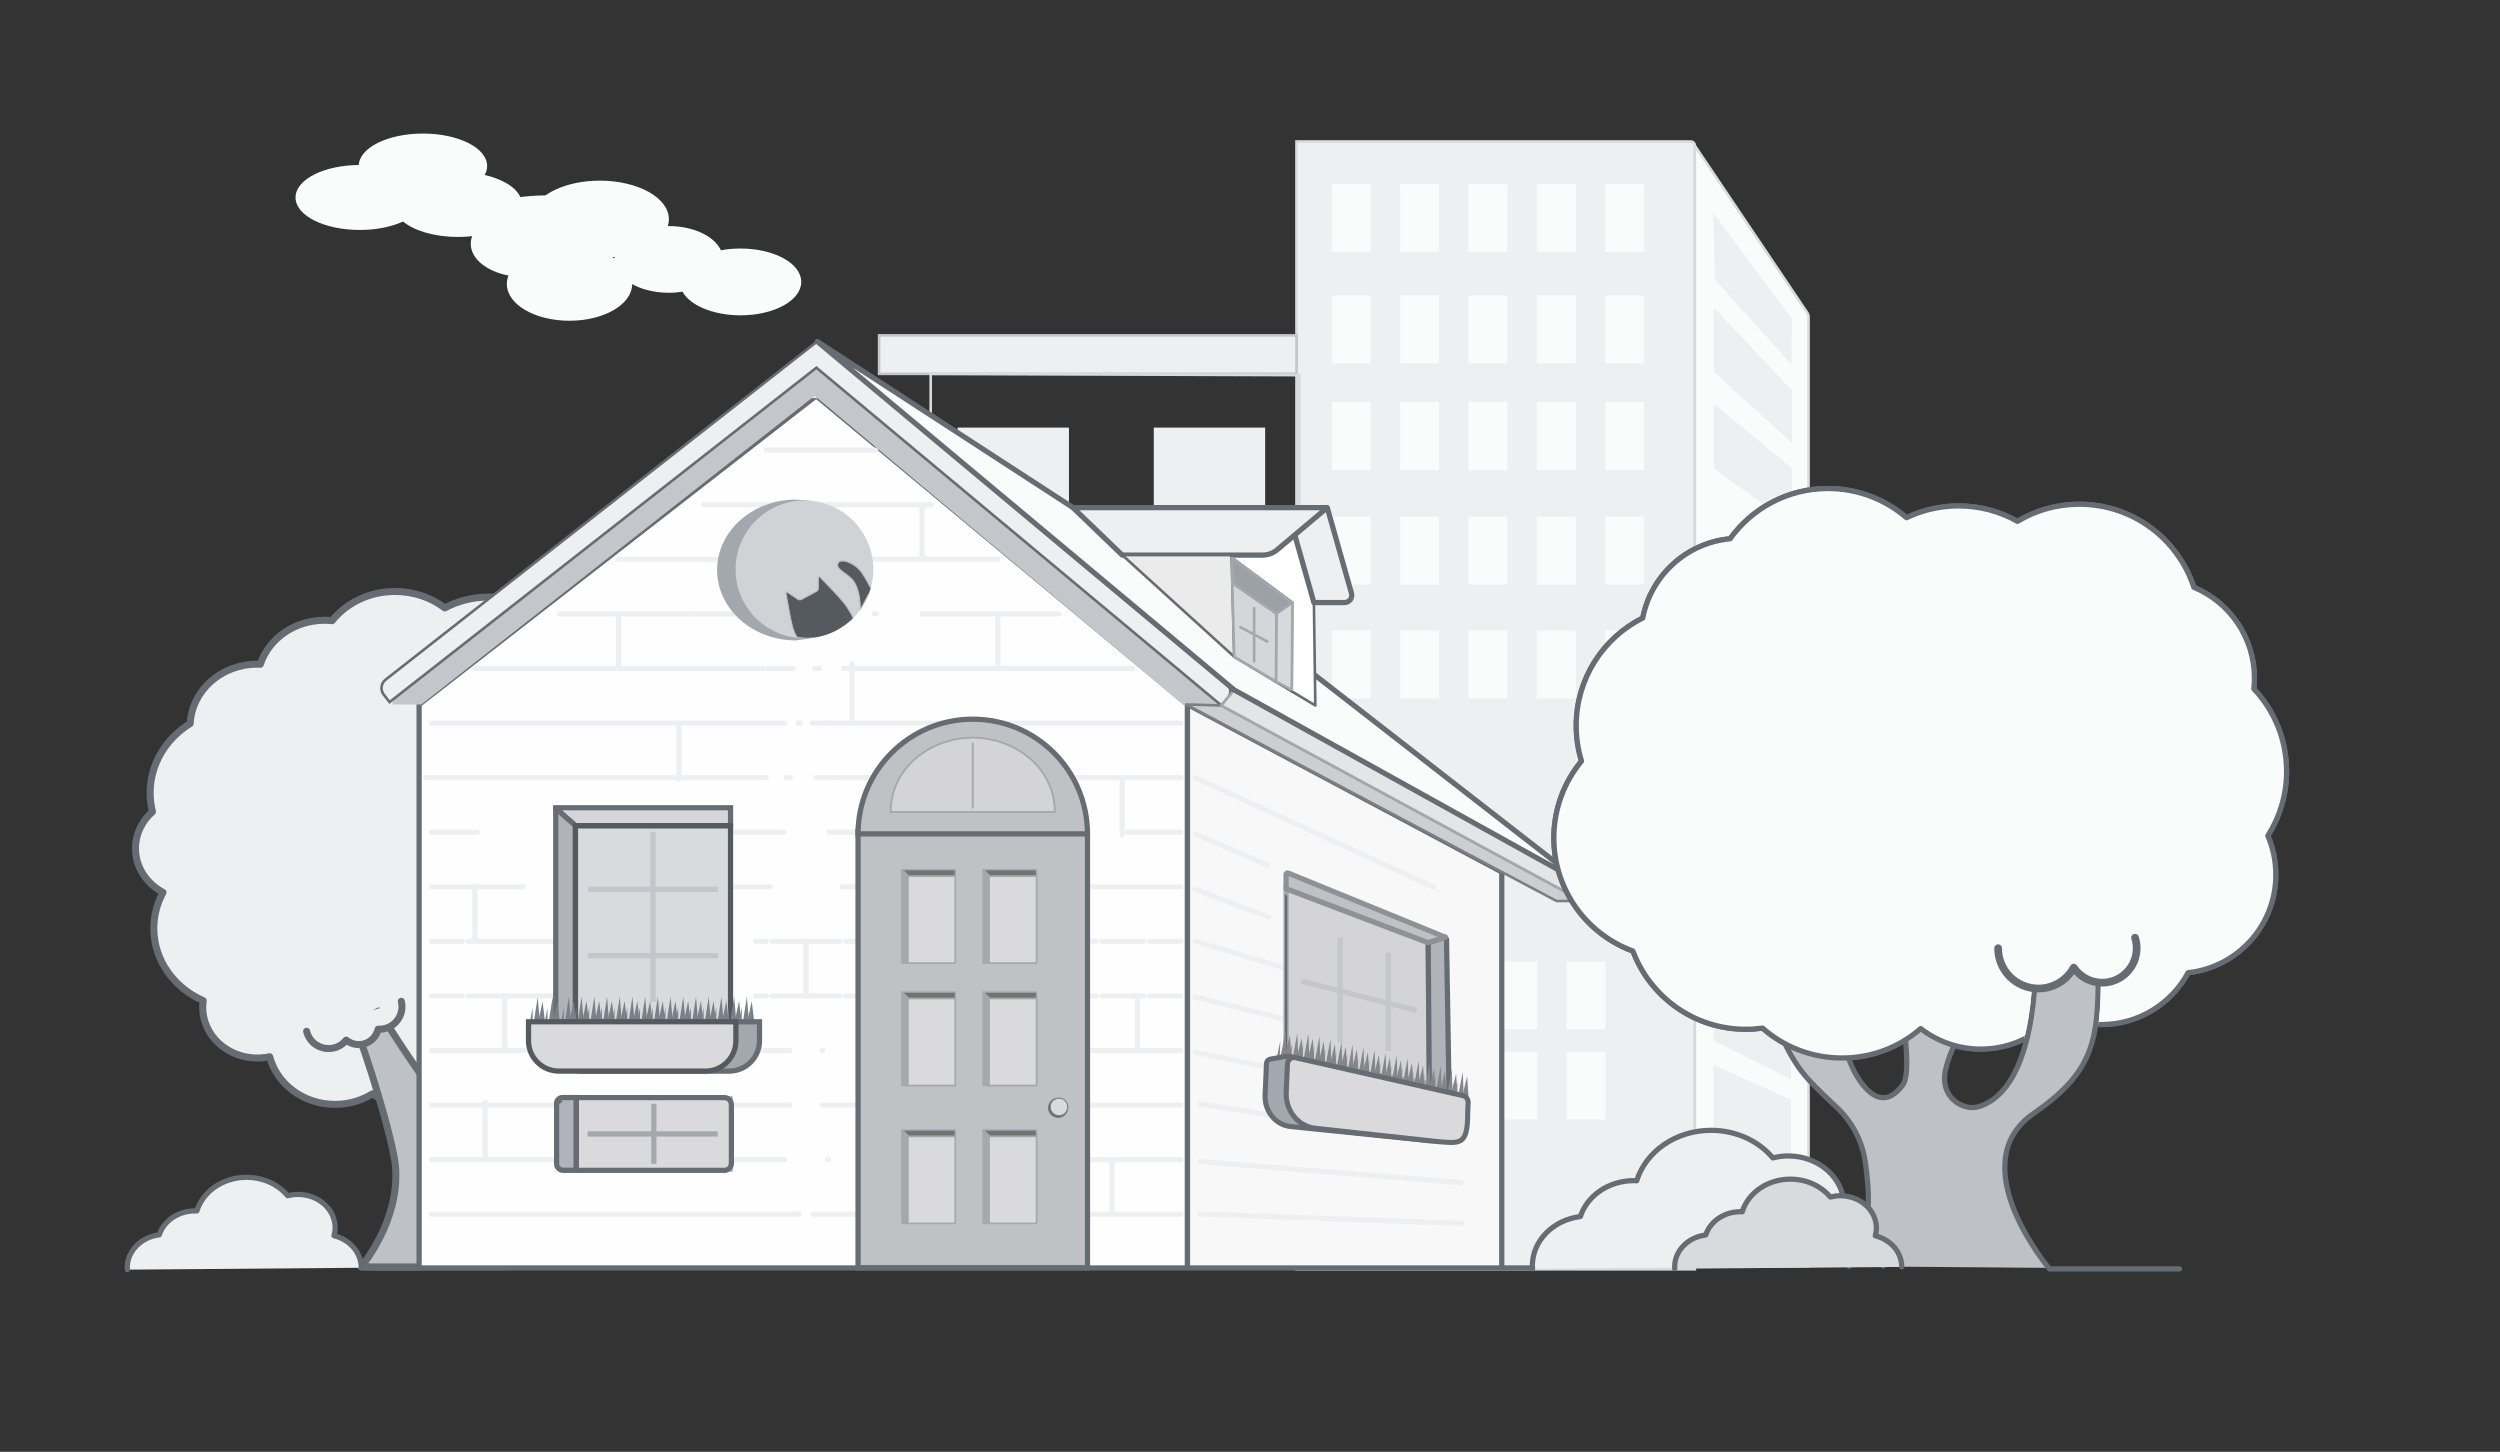 <?xml version="1.0" encoding="UTF-8"?>
<svg id="Layer_1" xmlns="http://www.w3.org/2000/svg" xmlns:xlink="http://www.w3.org/1999/xlink" version="1.1" viewBox="0 0 954 554">
  <rect x="0" y="0" width="954" height="554" fill="#333333" stroke="none"/>
  <!-- Generator: Adobe Illustrator 29.6.1, SVG Export Plug-In . SVG Version: 2.1.1 Build 9)  -->
  <defs>
    <style>
      .st0, .st1, .st2, .st3, .st4, .st5, .st6, .st7, .st8, .st9, .st10, .st11, .st12, .st13, .st14, .st15, .st16, .st17, .st18, .st19, .st20, .st21, .st22, .st23, .st24, .st25, .st26, .st27, .st28, .st29, .st30, .st31, .st32, .st33 {
        fill: none;
      }

      .st1 {
        stroke-dasharray: 30.49;
      }

      .st1, .st4, .st5, .st34, .st35, .st7, .st36, .st8, .st9, .st37, .st38, .st39, .st40, .st41, .st42, .st10, .st11, .st12, .st13, .st14, .st15, .st43, .st17, .st18, .st44, .st45, .st46, .st19, .st20, .st47, .st21, .st22, .st23, .st48, .st24, .st25, .st49, .st50, .st26, .st51, .st52, .st27, .st53, .st54, .st29, .st30, .st31, .st55, .st56 {
        stroke-linecap: round;
        stroke-linejoin: round;
      }

      .st1, .st4, .st5, .st7, .st8, .st9, .st10, .st11, .st12, .st15, .st17, .st18, .st19, .st20, .st21, .st22, .st25, .st26, .st27, .st29, .st30, .st31 {
        stroke: #eeeff0;
      }

      .st1, .st4, .st5, .st7, .st8, .st9, .st10, .st11, .st15, .st17, .st18, .st19, .st20, .st22, .st25, .st26, .st27, .st29, .st30, .st31 {
        stroke-width: 1.98px;
      }

      .st2, .st3, .st6, .st57, .st58, .st59, .st60, .st61, .st16, .st62, .st63, .st64, .st65, .st66, .st67, .st68, .st69, .st70, .st71, .st72, .st28, .st73, .st74, .st75, .st76, .st32, .st33 {
        stroke-miterlimit: 10;
      }

      .st2, .st65, .st71 {
        stroke: #d8dbdd;
      }

      .st3, .st6, .st57, .st58, .st39, .st12, .st60, .st62, .st46, .st21, .st23, .st48, .st69, .st49, .st50, .st70, .st28, .st73, .st76, .st56, .st32 {
        stroke-width: 2px;
      }

      .st3, .st58, .st39, .st41, .st42, .st60, .st61, .st16, .st44, .st45, .st63, .st46, .st66, .st23, .st69, .st49, .st50, .st70, .st51, .st73, .st75, .st76, .st56 {
        stroke: #666c73;
      }

      .st4 {
        stroke-dasharray: 13.7 .77 1.55 27.4 78.28 13.7;
      }

      .st5 {
        stroke-dasharray: 84.17 .33 .65 16.3 .33 84.17;
      }

      .st77 {
        fill: #c4c6cb;
      }

      .st34 {
        fill: #e4e5e7;
      }

      .st34, .st36, .st57, .st59, .st13, .st43, .st47, .st67, .st24, .st28, .st53, .st54, .st55, .st33 {
        stroke: #a2a8ae;
      }

      .st35 {
        stroke-width: .39px;
      }

      .st35, .st43, .st62, .st67, .st75 {
        fill: #dadadc;
      }

      .st35, .st64, .st52 {
        stroke: #788088;
      }

      .st6, .st62 {
        stroke: #545a5f;
      }

      .st7 {
        stroke-dasharray: 1.56 .09 .18 12.18 .09 1.56;
      }

      .st36, .st73 {
        fill: #d5d6d9;
      }

      .st8 {
        stroke-dasharray: 8.65 .49 .99 24.7 .49 8.65;
      }

      .st9 {
        stroke-dasharray: 85.89 .24 .48 12.27 .25 85.89;
      }

      .st57, .st59 {
        fill: #d4d4d6;
      }

      .st37, .st41, .st44 {
        stroke-width: 2.68px;
      }

      .st37, .st44, .st63, .st68, .st50, .st71, .st78 {
        fill: #eeeff0;
      }

      .st37, .st68, .st32 {
        stroke: #c4c6cb;
      }

      .st38 {
        fill: #545a5f;
        stroke: #babbc0;
        stroke-width: .42px;
      }

      .st58 {
        fill: #c0c1c5;
      }

      .st39, .st45, .st65, .st72, .st74 {
        fill: #fafbfb;
      }

      .st40 {
        fill: #cccfd2;
        stroke: #7b7e84;
      }

      .st41, .st46, .st48 {
        fill: #bec1c5;
      }

      .st42 {
        fill: #fff;
      }

      .st10 {
        stroke-dasharray: 1.33 .08 .15 9.9 7.62 1.33;
      }

      .st11 {
        stroke-dasharray: 86.97;
      }

      .st59, .st33 {
        stroke-width: .71px;
      }

      .st79 {
        fill: #788088;
      }

      .st12 {
        stroke-dasharray: 9.37 .07 .15 8.25 1.76 9.37;
      }

      .st13, .st43, .st47, .st53 {
        stroke-width: .54px;
      }

      .st60, .st49 {
        fill: #b0b4ba;
      }

      .st61, .st56 {
        fill: #d8dbdd;
      }

      .st14 {
        stroke: #61615f;
      }

      .st15 {
        stroke-dasharray: 17 .96 1.92 17 97.13 17;
      }

      .st16 {
        stroke-width: .88px;
      }

      .st80 {
        clip-path: url(#clippath-1);
      }

      .st17 {
        stroke-dasharray: 25.8 2.15 37.63 2.12 4.25 25.8;
      }

      .st45 {
        stroke-width: 2.94px;
      }

      .st64 {
        fill: #eaeaeb;
      }

      .st66, .st69, .st81 {
        fill: #a2a8ae;
      }

      .st66, .st75 {
        stroke-width: 1.93px;
      }

      .st19, .st20 {
        stroke-dasharray: 100 35 100;
      }

      .st20 {
        isolation: isolate;
      }

      .st20, .st82 {
        opacity: .97;
      }

      .st47 {
        fill: #aaa7a7;
      }

      .st83 {
        fill: #85868a;
      }

      .st22 {
        stroke-dasharray: 17.27 .99 1.97 49.33 .99 17.27;
      }

      .st48 {
        stroke: #8f9197;
      }

      .st84 {
        fill: #d1d2d6;
      }

      .st25 {
        stroke-dasharray: .61 .03 .07 4.74 4.92 .61;
      }

      .st70 {
        fill: #f8f8f9;
      }

      .st26 {
        stroke-dasharray: .67 .04 .08 5.37 .04 .67;
      }

      .st51 {
        fill: #ebebec;
      }

      .st52 {
        fill: #61615f;
        stroke-width: .43px;
      }

      .st72, .st74 {
        stroke: #fafbfb;
      }

      .st27 {
        stroke-dasharray: 37.63 2.12 4.25 25.8 2.15 37.63;
      }

      .st53 {
        fill: #757372;
      }

      .st54 {
        fill: #9ca0a7;
      }

      .st29 {
        stroke-dasharray: 98.76 1.98 34.57 1.98 3.95;
      }

      .st74 {
        stroke-width: .79px;
      }

      .st76 {
        fill: #fefefe;
      }

      .st30 {
        stroke-dasharray: 30 35 100;
      }

      .st31 {
        stroke-dasharray: 41.7;
      }

      .st55 {
        fill: #d8d9dc;
      }

      .st85 {
        clip-path: url(#clippath);
      }
    </style>
    <clipPath id="clippath">
      <circle class="st0" cx="306.97" cy="217.27" r="26.28"/>
    </clipPath>
    <clipPath id="clippath-1">
      <path class="st0" d="M589.95,183.42v223.31h285.6v-223.31h-285.6ZM801.71,366.02h0c0,6.29,0,11.83-.26,16.84-.01.24-.03.46-.04.7s-.03.47-.04.71c-.04.56-.07,1.13-.11,1.68v.09c-.19,2.41-.45,4.71-.83,6.89l-.03.02c-1.94-.07-3.86-.28-5.71-.62l-.58-.11c-3.07-.61-6.05-1.58-8.86-2.89-2.19,2.42-4.67,4.56-7.38,6.37-1.94,1.3-4,2.39-6.14,3.32,4.18-14.51,3.97-30.54,3.96-30.81,0-.52.37-.96.89-1.01l22.73-2.59,1.31-.15c.29-.04.57.06.78.25s.33.46.33.75v.58l-.02-.02h0Z"/>
    </clipPath>
  </defs>
  <g id="albero2">
    <path class="st44" d="M272.35,322.81c5.03-5.45,8.08-12.52,8.08-20.25,0-15.08-11.55-27.65-26.9-30.54-1.67-15.76-16.01-28.07-33.45-28.07-1.37,0-2.71.08-4.04.23-5.69-9.73-16.8-16.34-29.58-16.34-6.09,0-11.8,1.51-16.73,4.14-5.17-3.92-11.78-6.28-18.98-6.28-9.83,0-18.55,4.38-24.02,11.15-.95-.1-1.9-.15-2.88-.15-11.54,0-21.3,7.06-24.52,16.78-.38-.02-.75-.03-1.13-.03-13.75,0-24.98,10.03-25.62,22.64-9.22,5.7-15.29,15.43-15.29,26.47,0,2.47.31,4.88.89,7.19-3.99,3.52-6.48,8.49-6.48,14,0,7.19,4.23,13.45,10.51,16.78-2.25,4.13-3.52,8.79-3.52,13.73,0,12.19,7.71,22.7,18.85,27.59-.12.84-.19,1.7-.19,2.57,0,10.67,9.33,19.33,20.85,19.33,1.62,0,3.2-.18,4.71-.5,2.72,10.43,12.85,18.18,24.93,18.18,5.31,0,10.25-1.5,14.34-4.06,3.43,2.78,7.91,4.48,12.82,4.48,3.75,0,7.24-1,10.22-2.7,5.82,4.83,13.51,7.77,21.94,7.77,11.48,0,21.58-5.45,27.47-13.71.69.06,1.39.1,2.1.1,8.49,0,15.79-4.7,19.04-11.45,15.57-2.72,27.34-15.39,27.34-30.61,0-1.63-.14-3.23-.4-4.79,7.9-5.7,12.99-14.6,12.99-24.6,0-1.1-.06-2.19-.18-3.26,1.28-1.82,2.03-4,2.03-6.33,0-3.88-2.06-7.32-5.21-9.43v-.03h.01Z"/>
    <path class="st41" d="M201.64,396.9l-24.9-7.82s-5.21,28.96-14.76,22.54c-1.68-1.13-16.62-24.49-17.5-25.82-2,1.4-9.29,5.26-9.29,5.26,3.79,8.07,15.05,44.28,15.77,54.54,1.47,20.92-13.22,37.86-13.22,37.86h55.12s-11.49-8.31-10.9-40.41c.58-32.11,19.67-46.16,19.67-46.16h0Z"/>
    <path class="st37" d="M167.17,380.32c-3.01,7.13.33,15.35,7.46,18.36,4.87,2.06,10.26,1.14,14.14-1.92.76,3.75,3.29,7.06,7.08,8.66,6.09,2.57,13.12-.28,15.69-6.38.49-1.17.78-2.37.89-3.57,5.42-.05,10.55-3.25,12.79-8.56"/>
    <path class="st44" d="M117,393.54c1.12,4.63,5.79,7.48,10.42,6.35,1.93-.47,3.54-1.55,4.69-2.99,1.78,1.44,4.18,2.08,6.58,1.5,2.88-.7,4.97-2.96,5.61-5.66.82.04,1.66-.02,2.5-.23,4.63-1.12,7.48-5.79,6.35-10.42"/>
  </g>
  <g id="building">
    <g>
      <path class="st71" d="M494.84,137.81l-.09,346.54h152V55.58h0c0-.87-.71-1.58-1.58-1.58h-150.43v427.35"/>
      <path class="st65" d="M646.75,55.93v427.27h43.39V120.95c0-.58-.17-1.15-.5-1.63l-42.7-63.45c-.06-.09-.19-.04-.19.06h0Z"/>
    </g>
    <g>
      <rect class="st72" x="508.73" y="70.76" width="13.83" height="24.91"/>
      <rect class="st72" x="534.81" y="70.76" width="13.83" height="24.91"/>
      <rect class="st72" x="560.89" y="70.76" width="13.83" height="24.91"/>
      <rect class="st72" x="586.98" y="70.76" width="13.83" height="24.91"/>
      <rect class="st72" x="613.06" y="70.76" width="13.83" height="24.91"/>
    </g>
    <g>
      <rect class="st72" x="493.99" y="367.36" width="13.83" height="24.91"/>
      <rect class="st72" x="520.07" y="367.36" width="13.83" height="24.91"/>
      <rect class="st72" x="546.15" y="367.36" width="13.83" height="24.91"/>
      <rect class="st72" x="572.23" y="367.36" width="13.83" height="24.91"/>
      <rect class="st72" x="598.32" y="367.36" width="13.83" height="24.91"/>
    </g>
    <g>
      <rect class="st72" x="493.99" y="401.82" width="13.83" height="24.91"/>
      <rect class="st72" x="520.07" y="401.82" width="13.83" height="24.91"/>
      <rect class="st72" x="546.15" y="401.82" width="13.83" height="24.91"/>
      <rect class="st72" x="572.23" y="401.82" width="13.83" height="24.91"/>
      <rect class="st72" x="598.32" y="401.82" width="13.83" height="24.91"/>
    </g>
    <g>
      <rect class="st72" x="508.73" y="113.26" width="13.83" height="24.91"/>
      <rect class="st72" x="534.81" y="113.26" width="13.83" height="24.91"/>
      <rect class="st72" x="560.89" y="113.26" width="13.83" height="24.91"/>
      <rect class="st72" x="586.98" y="113.26" width="13.83" height="24.91"/>
      <rect class="st72" x="613.06" y="113.26" width="13.83" height="24.91"/>
    </g>
    <g>
      <rect class="st72" x="508.73" y="197.63" width="13.83" height="24.91"/>
      <rect class="st72" x="534.81" y="197.63" width="13.83" height="24.91"/>
      <rect class="st72" x="560.89" y="197.63" width="13.83" height="24.91"/>
      <rect class="st72" x="586.98" y="197.63" width="13.83" height="24.91"/>
      <rect class="st72" x="613.06" y="197.63" width="13.83" height="24.91"/>
    </g>
    <g>
      <rect class="st72" x="508.73" y="241.12" width="13.83" height="24.91"/>
      <rect class="st72" x="534.81" y="241.12" width="13.83" height="24.91"/>
      <rect class="st72" x="560.89" y="241.12" width="13.83" height="24.91"/>
      <rect class="st72" x="586.98" y="241.12" width="13.83" height="24.91"/>
      <rect class="st72" x="613.06" y="241.12" width="13.83" height="24.91"/>
    </g>
    <g>
      <rect class="st72" x="508.73" y="153.92" width="13.83" height="24.91"/>
      <rect class="st72" x="534.81" y="153.92" width="13.83" height="24.91"/>
      <rect class="st72" x="560.89" y="153.92" width="13.83" height="24.91"/>
      <rect class="st72" x="586.98" y="153.92" width="13.83" height="24.91"/>
      <rect class="st72" x="613.06" y="153.92" width="13.83" height="24.91"/>
    </g>
    <rect class="st78" x="365.41" y="163.17" width="42.5" height="42.5"/>
    <rect class="st78" x="440.28" y="163.17" width="42.5" height="42.5"/>
    <polygon class="st68" points="494.75 127.98 335.47 127.98 335.47 142.66 355.16 142.66 494.75 142.66 494.75 127.98"/>
    <polygon class="st78" points="653.79 81.19 654.39 106.65 683.61 139.12 683.81 121.78 653.79 81.19"/>
    <polygon class="st78" points="653.9 117.31 683.81 148.92 683.81 169 653.9 141.84 653.9 117.31"/>
    <polygon class="st78" points="653.9 153.92 653.9 178.82 683.74 199.96 683.81 178.71 653.9 153.92"/>
    <polygon class="st2" points="355.16 142.66 355.16 483.76 495.84 483.76 495.84 143.16 355.16 142.66"/>
    <polygon class="st78" points="653.9 406.37 653.9 439.76 683.42 449.04 683.42 419.7 653.9 406.37"/>
    <polygon class="st78" points="653.79 369.63 653.9 397.03 683.42 411.83 683.42 387.4 653.79 369.63"/>
    <path class="st74" d="M208.41,74.96c-3.6,0-7.01.25-10.08.69-1.56-3.88-6.88-7.07-13.98-8.62.75-1.16,1.15-2.39,1.15-3.67,0-6.63-10.79-12-24.11-12s-24.11,5.37-24.11,12c-13.31,0-24.11,5.37-24.11,12s10.79,12,24.11,12c6.43,0,12.26-1.25,16.58-3.29,4.18,3.56,11.94,5.96,20.83,5.96,5.78,0,11.08-1.01,15.23-2.7,4.42,1.65,11.06,2.7,18.49,2.7,13.31,0,24.11-3.37,24.11-7.53s-10.79-7.53-24.11-7.53h0Z"/>
  </g>
  <g id="casa">
    <path class="st64" d="M494.51,335.26v69.27s58.06,9.87,58.22,9.72-2-60.32-2-60.32l-56.22-18.67Z"/>
    <polyline class="st76" points="453.14 483.84 453.14 268.82 311.48 151.04 159.93 268.82 159.93 483.84 141.75 483.84"/>
    <polyline class="st70" points="453.14 483.84 453.14 268.82 573.07 332.74 573.07 462.92 573.07 484.49"/>
  </g>
  <g id="texture">
    <g class="st82">
      <line class="st1" x1="297.5" y1="150.94" x2="327.99" y2="150.94"/>
    </g>
    <g class="st82">
      <line class="st31" x1="292.47" y1="171.77" x2="334.17" y2="171.77"/>
    </g>
    <g class="st82">
      <line class="st11" x1="268.5" y1="192.6" x2="355.47" y2="192.6"/>
    </g>
    <g class="st82">
      <g>
        <line class="st18" x1="236.04" y1="213.42" x2="285.42" y2="213.42"/>
        <line class="st8" x1="285.92" y1="213.42" x2="330.87" y2="213.42"/>
        <line class="st18" x1="331.37" y1="213.42" x2="380.75" y2="213.42"/>
      </g>
    </g>
    <g class="st82">
      <g>
        <line class="st18" x1="213.58" y1="234.25" x2="262.96" y2="234.25"/>
        <line class="st22" x1="263.95" y1="234.25" x2="353.73" y2="234.25"/>
        <line class="st18" x1="354.72" y1="234.25" x2="404.1" y2="234.25"/>
      </g>
    </g>
    <g class="st82">
      <g>
        <line class="st21" x1="181.21" y1="255.08" x2="291.21" y2="255.08"/>
        <line class="st12" x1="292.98" y1="255.08" x2="322.11" y2="255.08"/>
        <line class="st21" x1="322.18" y1="255.08" x2="432.18" y2="255.08"/>
      </g>
    </g>
    <g class="st82">
      <g>
        <line class="st18" x1="164.61" y1="275.91" x2="299.61" y2="275.91"/>
        <line class="st25" x1="304.53" y1="275.91" x2="315.58" y2="275.91"/>
        <line class="st18" x1="315.61" y1="275.91" x2="450.61" y2="275.91"/>
      </g>
    </g>
    <g class="st82">
      <g>
        <line class="st18" x1="164.61" y1="317.56" x2="182.11" y2="317.56"/>
        <line class="st15" x1="279.24" y1="317.56" x2="432.15" y2="317.56"/>
        <line class="st18" x1="433.11" y1="317.56" x2="450.61" y2="317.56"/>
      </g>
    </g>
    <g class="st82">
      <g>
        <line class="st18" x1="162.41" y1="296.73" x2="292.41" y2="296.73"/>
        <line class="st10" x1="300.02" y1="296.73" x2="320.59" y2="296.73"/>
        <line class="st18" x1="320.66" y1="296.73" x2="450.66" y2="296.73"/>
      </g>
    </g>
    <g class="st82">
      <g>
        <line class="st18" x1="164.61" y1="338.39" x2="199.61" y2="338.39"/>
        <line class="st4" x1="277.89" y1="338.39" x2="414.84" y2="338.39"/>
        <line class="st18" x1="415.61" y1="338.39" x2="450.61" y2="338.39"/>
      </g>
    </g>
    <g class="st82">
      <g>
        <line class="st18" x1="164.61" y1="359.22" x2="176.61" y2="359.22"/>
        <line class="st27" x1="178.76" y1="359.22" x2="292.59" y2="359.22"/>
        <line class="st17" x1="294.71" y1="359.22" x2="436.49" y2="359.22"/>
        <line class="st18" x1="438.61" y1="359.22" x2="450.61" y2="359.22"/>
      </g>
    </g>
    <g class="st82">
      <g>
        <line class="st18" x1="164.61" y1="380.04" x2="176.61" y2="380.04"/>
        <line class="st27" x1="178.76" y1="380.04" x2="292.59" y2="380.04"/>
        <line class="st17" x1="294.71" y1="380.04" x2="436.49" y2="380.04"/>
        <line class="st18" x1="438.61" y1="380.04" x2="450.61" y2="380.04"/>
      </g>
    </g>
    <g class="st82">
      <g>
        <line class="st18" x1="164.61" y1="400.87" x2="214.61" y2="400.87"/>
        <line class="st9" x1="214.85" y1="400.87" x2="400.37" y2="400.87"/>
        <line class="st18" x1="400.61" y1="400.87" x2="450.61" y2="400.87"/>
      </g>
    </g>
    <g class="st82">
      <g>
        <line class="st18" x1="164.61" y1="421.7" x2="299.61" y2="421.7"/>
        <line class="st7" x1="299.7" y1="421.7" x2="315.52" y2="421.7"/>
        <line class="st18" x1="315.61" y1="421.7" x2="450.61" y2="421.7"/>
      </g>
    </g>
    <g class="st82">
      <g>
        <line class="st18" x1="164.61" y1="442.53" x2="213.99" y2="442.53"/>
        <line class="st5" x1="214.32" y1="442.53" x2="400.91" y2="442.53"/>
        <line class="st18" x1="401.23" y1="442.53" x2="450.61" y2="442.53"/>
      </g>
    </g>
    <g class="st82">
      <g>
        <line class="st18" x1="164.61" y1="463.36" x2="304.11" y2="463.36"/>
        <line class="st26" x1="304.15" y1="463.36" x2="311.08" y2="463.36"/>
        <line class="st18" x1="311.11" y1="463.36" x2="450.61" y2="463.36"/>
      </g>
    </g>
    <line class="st29" x1="236.04" y1="234.19" x2="236.04" y2="255.08"/>
    <line class="st29" x1="259.05" y1="276.5" x2="259.05" y2="297.39"/>
    <line class="st29" x1="325.17" y1="253.36" x2="325.17" y2="274.25"/>
    <line class="st29" x1="181.21" y1="338.06" x2="181.21" y2="358.95"/>
    <line class="st29" x1="192.59" y1="380.26" x2="192.59" y2="401.15"/>
    <line class="st29" x1="185.13" y1="420.77" x2="185.13" y2="441.66"/>
    <line class="st29" x1="428.25" y1="297.79" x2="428.25" y2="318.68"/>
    <line class="st29" x1="434.06" y1="380.1" x2="434.06" y2="400.99"/>
    <line class="st29" x1="424.34" y1="442.33" x2="424.34" y2="463.21"/>
    <line class="st29" x1="307.61" y1="359.19" x2="307.61" y2="380.07"/>
    <line class="st29" x1="380.75" y1="234.35" x2="380.75" y2="255.24"/>
    <line class="st29" x1="351.87" y1="192.58" x2="351.87" y2="213.47"/>
    <line class="st19" x1="456.06" y1="296.73" x2="580.56" y2="353.93"/>
    <line class="st30" x1="456.06" y1="318.22" x2="497.25" y2="336.08"/>
    <line class="st30" x1="456.06" y1="339.38" x2="499.79" y2="355.84"/>
    <line class="st19" x1="456.06" y1="359.22" x2="498.89" y2="371.9"/>
    <line class="st19" x1="456.06" y1="380.43" x2="497.25" y2="390.7"/>
    <line class="st19" x1="456.06" y1="401.48" x2="489.99" y2="408.55"/>
    <line class="st20" x1="457.86" y1="443.25" x2="575.91" y2="452.77"/>
    <line class="st19" x1="457.86" y1="421.28" x2="490.04" y2="426.41"/>
    <line class="st19" x1="457.86" y1="463.21" x2="558.01" y2="466.87"/>
  </g>
  <g id="finestre-porta">
    <polygon class="st57" points="544.99 359.73 490.77 339.12 490.77 404.79 545.43 413.51 544.99 359.73"/>
    <g>
      <rect class="st61" x="215.83" y="311.66" width="62.94" height="78.18"/>
      <g>
        <polygon class="st73" points="212.07 308.23 212.07 308.46 219.59 315.08 278.77 315.08 278.77 308.23 212.07 308.23"/>
        <polygon class="st49" points="212.07 308.46 212.07 389.84 219.59 389.84 219.59 315.08 212.07 308.46"/>
        <rect class="st6" x="219.59" y="315.08" width="59.18" height="74.76"/>
      </g>
      <line class="st32" x1="249.18" y1="317.44" x2="249.18" y2="382.33"/>
      <line class="st32" x1="224.35" y1="339.38" x2="274.02" y2="339.38"/>
      <line class="st32" x1="224.35" y1="364.69" x2="274.02" y2="364.69"/>
    </g>
    <g>
      <rect class="st67" x="216.16" y="418.84" width="62.94" height="27.76"/>
      <g>
        <path class="st60" d="M212.4,421.08v23.01c0,1.38,1.12,2.5,2.5,2.5h5.02v-27.76h-5.28c-1.24,0-2.25,1.01-2.25,2.25h.01Z"/>
        <path class="st3" d="M219.92,446.6h56.52c1.47,0,2.66-1.19,2.66-2.66v-22.4c0-1.49-1.21-2.7-2.7-2.7h-56.48v27.76h0Z"/>
      </g>
      <line class="st28" x1="249.51" y1="421.2" x2="249.51" y2="444.11"/>
      <line class="st28" x1="224.22" y1="432.72" x2="273.89" y2="432.72"/>
    </g>
    <g>
      <g>
        <polygon class="st79" points="201.69 392.92 203.24 384.47 203.24 392.92 201.69 392.92"/>
        <polygon class="st79" points="205.19 380.48 203.24 392.92 204.74 392.92 206.24 392.92 205.19 380.48"/>
        <polygon class="st79" points="207.05 382.19 208.34 392.92 204.74 392.92 207.05 382.19"/>
      </g>
      <g>
        <polygon class="st79" points="207.37 392.92 208.93 384.47 208.93 392.92 207.37 392.92"/>
        <polygon class="st79" points="210.88 380.48 208.93 392.92 210.43 392.92 211.93 392.92 210.88 380.48"/>
        <polygon class="st79" points="212.74 382.19 214.02 392.92 210.43 392.92 212.74 382.19"/>
      </g>
      <g>
        <polygon class="st79" points="213.58 392.77 215.14 384.32 215.14 392.77 213.58 392.77"/>
        <polygon class="st79" points="217.09 380.33 215.14 392.77 216.64 392.77 218.13 392.77 217.09 380.33"/>
        <polygon class="st79" points="218.95 382.04 220.23 392.77 216.64 392.77 218.95 382.04"/>
      </g>
      <g>
        <polygon class="st79" points="218.43 392.77 219.99 384.32 219.99 392.77 218.43 392.77"/>
        <polygon class="st79" points="221.94 380.33 219.99 392.77 221.49 392.77 222.99 392.77 221.94 380.33"/>
        <polygon class="st79" points="223.8 382.04 225.08 392.77 221.49 392.77 223.8 382.04"/>
      </g>
      <g>
        <polygon class="st79" points="223.29 392.77 224.84 384.32 224.84 392.77 223.29 392.77"/>
        <polygon class="st79" points="226.79 380.33 224.84 392.77 226.34 392.77 227.84 392.77 226.79 380.33"/>
        <polygon class="st79" points="228.65 382.04 229.94 392.77 226.34 392.77 228.65 382.04"/>
      </g>
      <g>
        <polygon class="st79" points="228.14 392.77 229.69 384.32 229.69 392.77 228.14 392.77"/>
        <polygon class="st79" points="231.64 380.33 229.69 392.77 231.19 392.77 232.69 392.77 231.64 380.33"/>
        <polygon class="st79" points="233.5 382.04 234.79 392.77 231.19 392.77 233.5 382.04"/>
      </g>
      <g>
        <polygon class="st79" points="232.99 392.77 234.54 384.32 234.54 392.77 232.99 392.77"/>
        <polygon class="st79" points="236.49 380.33 234.54 392.77 236.04 392.77 237.54 392.77 236.49 380.33"/>
        <polygon class="st79" points="238.35 382.04 239.64 392.77 236.04 392.77 238.35 382.04"/>
      </g>
      <g>
        <polygon class="st79" points="237.84 392.77 239.4 384.32 239.4 392.77 237.84 392.77"/>
        <polygon class="st79" points="241.34 380.33 239.4 392.77 240.89 392.77 242.39 392.77 241.34 380.33"/>
        <polygon class="st79" points="243.2 382.04 244.49 392.77 240.89 392.77 243.2 382.04"/>
      </g>
      <g>
        <polygon class="st79" points="242.69 392.77 244.25 384.32 244.25 392.77 242.69 392.77"/>
        <polygon class="st79" points="246.19 380.33 244.25 392.77 245.75 392.77 247.24 392.77 246.19 380.33"/>
        <polygon class="st79" points="248.06 382.04 249.34 392.77 245.75 392.77 248.06 382.04"/>
      </g>
      <g>
        <polygon class="st79" points="247.54 392.77 249.1 384.32 249.1 392.77 247.54 392.77"/>
        <polygon class="st79" points="251.05 380.33 249.1 392.77 250.6 392.77 252.1 392.77 251.05 380.33"/>
        <polygon class="st79" points="252.91 382.04 254.19 392.77 250.6 392.77 252.91 382.04"/>
      </g>
      <g>
        <polygon class="st79" points="252.4 392.77 253.95 384.32 253.95 392.77 252.4 392.77"/>
        <polygon class="st79" points="255.9 380.33 253.95 392.77 255.45 392.77 256.95 392.77 255.9 380.33"/>
        <polygon class="st79" points="257.76 382.04 259.05 392.77 255.45 392.77 257.76 382.04"/>
      </g>
      <g>
        <polygon class="st79" points="257.25 392.77 258.8 384.32 258.8 392.77 257.25 392.77"/>
        <polygon class="st79" points="260.75 380.33 258.8 392.77 260.3 392.77 261.8 392.77 260.75 380.33"/>
        <polygon class="st79" points="262.61 382.04 263.9 392.77 260.3 392.77 262.61 382.04"/>
      </g>
      <g>
        <polygon class="st79" points="262.1 392.77 263.65 384.32 263.65 392.77 262.1 392.77"/>
        <polygon class="st79" points="265.6 380.33 263.65 392.77 265.15 392.77 266.65 392.77 265.6 380.33"/>
        <polygon class="st79" points="267.46 382.04 268.75 392.77 265.15 392.77 267.46 382.04"/>
      </g>
      <g>
        <polygon class="st79" points="266.95 392.77 268.5 384.32 268.5 392.77 266.95 392.77"/>
        <polygon class="st79" points="270.45 380.33 268.5 392.77 270 392.77 271.5 392.77 270.45 380.33"/>
        <polygon class="st79" points="272.31 382.04 273.6 392.77 270 392.77 272.31 382.04"/>
      </g>
      <g>
        <polygon class="st79" points="271.8 392.77 273.36 384.32 273.36 392.77 271.8 392.77"/>
        <polygon class="st79" points="275.3 380.33 273.36 392.77 274.85 392.77 276.35 392.77 275.3 380.33"/>
        <polygon class="st79" points="277.17 382.04 278.45 392.77 274.85 392.77 277.17 382.04"/>
      </g>
      <g>
        <polygon class="st79" points="276.65 392.77 278.21 384.32 278.21 392.77 276.65 392.77"/>
        <polygon class="st79" points="280.16 380.33 278.21 392.77 279.71 392.77 281.21 392.77 280.16 380.33"/>
        <polygon class="st79" points="282.02 382.04 283.3 392.77 279.71 392.77 282.02 382.04"/>
      </g>
      <g>
        <polygon class="st79" points="281.5 392.77 283.06 384.32 283.06 392.77 281.5 392.77"/>
        <polygon class="st79" points="285.01 380.33 283.06 392.77 284.56 392.77 286.06 392.77 285.01 380.33"/>
        <polygon class="st79" points="286.87 382.04 288.15 392.77 284.56 392.77 286.87 382.04"/>
      </g>
      <g>
        <path class="st69" d="M210.7,389.92h79.12v7.24c0,6.38-5.18,11.57-11.57,11.57h-55.99c-6.38,0-11.57-5.18-11.57-11.57v-7.24h0Z"/>
        <path class="st62" d="M201.69,389.92h79.12v7.24c0,6.38-5.18,11.57-11.57,11.57h-55.99c-6.38,0-11.57-5.18-11.57-11.57v-7.24h0Z"/>
      </g>
    </g>
    <rect class="st58" x="327.43" y="317.12" width="87.55" height="166.72"/>
    <g>
      <path class="st58" d="M371.2,274.44c-24.18,0-43.77,19.6-43.77,43.77h87.55c0-24.18-19.6-43.77-43.78-43.77Z"/>
      <path class="st59" d="M371.2,281.49c-15.87,0-31.32,11.29-31.32,28.36h62.64c0-17.07-15.45-28.36-31.32-28.36h0Z"/>
      <line class="st33" x1="371.2" y1="283.34" x2="371.2" y2="308.51"/>
    </g>
    <g>
      <g>
        <rect class="st43" x="345.51" y="333.1" width="19.05" height="34.44"/>
        <g>
          <polygon class="st47" points="346.73 334.32 344.29 331.88 344.17 331.88 344.17 367.54 346.39 367.54 346.39 334.32 346.73 334.32"/>
          <polygon class="st53" points="344.29 331.88 346.73 334.32 364.56 334.32 364.56 331.88 344.29 331.88"/>
          <polyline class="st13" points="346.73 334.32 346.39 334.32 346.39 367.54 364.56 367.54 364.56 334.32 346.73 334.32"/>
        </g>
      </g>
      <g>
        <rect class="st43" x="376.5" y="333.1" width="19.05" height="34.44"/>
        <g>
          <polygon class="st47" points="377.72 334.32 375.28 331.88 375.16 331.88 375.16 367.54 377.37 367.54 377.37 334.32 377.72 334.32"/>
          <polygon class="st53" points="375.28 331.88 377.72 334.32 395.55 334.32 395.55 331.88 375.28 331.88"/>
          <polyline class="st13" points="377.72 334.32 377.37 334.32 377.37 367.54 395.55 367.54 395.55 334.32 377.72 334.32"/>
        </g>
      </g>
    </g>
    <g>
      <g>
        <rect class="st43" x="345.51" y="379.81" width="19.05" height="34.44"/>
        <g>
          <polygon class="st47" points="346.73 381.03 344.29 378.59 344.17 378.59 344.17 414.24 346.39 414.24 346.39 381.03 346.73 381.03"/>
          <polygon class="st53" points="344.29 378.59 346.73 381.03 364.56 381.03 364.56 378.59 344.29 378.59"/>
          <polyline class="st13" points="346.73 381.03 346.39 381.03 346.39 414.24 364.56 414.24 364.56 381.03 346.73 381.03"/>
        </g>
      </g>
      <g>
        <rect class="st43" x="376.5" y="379.81" width="19.05" height="34.44"/>
        <g>
          <polygon class="st47" points="377.72 381.03 375.28 378.59 375.16 378.59 375.16 414.24 377.37 414.24 377.37 381.03 377.72 381.03"/>
          <polygon class="st53" points="375.28 378.59 377.72 381.03 395.55 381.03 395.55 378.59 375.28 378.59"/>
          <polyline class="st13" points="377.72 381.03 377.37 381.03 377.37 414.24 395.55 414.24 395.55 381.03 377.72 381.03"/>
        </g>
      </g>
    </g>
    <g>
      <g>
        <rect class="st43" x="345.51" y="432.43" width="19.05" height="34.44"/>
        <g>
          <polygon class="st47" points="346.73 433.65 344.29 431.22 344.17 431.22 344.17 466.87 346.39 466.87 346.39 433.65 346.73 433.65"/>
          <polygon class="st53" points="344.29 431.22 346.73 433.65 364.56 433.65 364.56 431.22 344.29 431.22"/>
          <polyline class="st13" points="346.73 433.65 346.39 433.65 346.39 466.87 364.56 466.87 364.56 433.65 346.73 433.65"/>
        </g>
      </g>
      <g>
        <rect class="st43" x="376.5" y="432.43" width="19.05" height="34.44"/>
        <g>
          <polygon class="st47" points="377.72 433.65 375.28 431.22 375.16 431.22 375.16 466.87 377.37 466.87 377.37 433.65 377.72 433.65"/>
          <polygon class="st53" points="375.28 431.22 377.72 433.65 395.55 433.65 395.55 431.22 375.28 431.22"/>
          <polyline class="st13" points="377.72 433.65 377.37 433.65 377.37 466.87 395.55 466.87 395.55 433.65 377.72 433.65"/>
        </g>
      </g>
    </g>
    <g>
      <circle class="st52" cx="403.77" cy="422.75" r="3.66"/>
      <circle class="st35" cx="404.1" cy="422.41" r="3.33"/>
    </g>
    <path class="st81" d="M303.78,244.38c-16.64,0-30.13-12.03-30.13-26.87s13.49-26.87,30.13-26.87l4.78.34.79,52.59-5.57.8h0Z"/>
    <g>
      <circle class="st84" cx="306.97" cy="217.27" r="26.28"/>
      <g class="st85">
        <g>
          <path class="st38" d="M304.22,243.23s-1.2-1.65-1.92-4.52c-.63-2.52-1.95-9.96-2.38-12.38-.05-.29.27-.5.52-.33l3.99,2.67c.43.29.98.31,1.43.07l5.69-3.05c.45-.24.73-.71.73-1.23v-4.04c0-.3.36-.45.57-.24,1.81,1.83,7.39,7.54,9.39,10.11,1.86,2.41,3.54,5.87,3.54,5.87,0,0-5.71,4.77-7.94,5.66-6.95,2.78-13.63,1.39-13.63,1.39v.02h.01Z"/>
          <path class="st38" d="M328.27,232.74s.3-6.92-2.48-10.89c-2.26-3.23-7.19-4.44-5.95-7,.92-1.9,6.29-.21,8.94,3.56,1.39,1.98,3.73,6.38,3.73,6.38l-4.23,7.95h-.01Z"/>
        </g>
      </g>
    </g>
    <g>
      <line class="st32" x1="529.75" y1="363.59" x2="529.75" y2="401.06"/>
      <line class="st32" x1="511.42" y1="357.84" x2="511.42" y2="397.84"/>
      <line class="st32" x1="496.59" y1="374.4" x2="540.59" y2="385.61"/>
    </g>
    <g>
      <path class="st49" d="M551.47,357.62l-6.48,2.1.44,56.78-54.67-8.72v.37l62.22,10-.99-59.77c0-.12-.48-.66-.53-.77h.01Z"/>
      <path class="st48" d="M551.47,357.62c-.09-.19.2.08,0,0l-59.96-24.48c-.35-.15-.74.12-.74.5v5.48l54.22,20.61,6.48-2.1h0Z"/>
      <polygon class="st16" points="490.76 342.11 490.76 407.79 490.77 407.79 490.77 342.12 490.76 342.11"/>
    </g>
    <path class="st74" d="M282.6,95.22c-2.72,0-5.32.26-7.74.73-2.24-5.34-10.18-9.29-19.67-9.29-.31,0-.62.02-.93.03.38-.98.59-1.99.59-3.03,0-7.92-11.62-14.33-25.95-14.33-12.59,0-23.08,4.95-25.45,11.52-1.09-.11-2.2-.18-3.34-.18-11.09,0-20.08,5.52-20.08,12.33,0,5.64,6.16,10.38,14.57,11.85-.52,1.12-.8,2.3-.8,3.52,0,7.53,10.53,13.63,23.52,13.63s23.52-6.1,23.52-13.63c0-.22-.01-.44-.03-.66,3.68,2.23,8.76,3.62,14.38,3.62,1.9,0,3.72-.17,5.46-.46,2.66,5.22,11.47,9.06,21.94,9.06,12.57,0,22.77-5.53,22.77-12.35s-10.19-12.35-22.77-12.35h.01ZM235.01,97.59c-.09.46-.14.93-.14,1.4,0,.11.02.21.03.32-.8-.52-1.66-1-2.58-1.45.92-.07,1.82-.16,2.7-.28h-.01Z"/>
  </g>
  <g id="vaso2">
    <g>
      <g>
        <g>
          <polygon class="st83" points="486.78 405.56 488.59 397.18 488.23 405.62 486.78 405.56"/>
          <polygon class="st83" points="490.57 393.27 488.23 405.62 489.63 405.68 491.02 405.74 490.57 393.27"/>
          <polygon class="st83" points="492.23 395.05 492.98 405.82 489.63 405.68 492.23 395.05"/>
        </g>
        <g>
          <polygon class="st83" points="491.27 406.54 493.07 398.16 492.72 406.61 491.27 406.54"/>
          <polygon class="st83" points="495.06 394.26 492.72 406.61 494.11 406.67 495.51 406.72 495.06 394.26"/>
          <polygon class="st83" points="496.72 396.04 497.47 406.81 494.11 406.67 496.72 396.04"/>
        </g>
        <g>
          <polygon class="st83" points="495.51 406.78 497.31 398.4 496.96 406.84 495.51 406.78"/>
          <polygon class="st83" points="499.3 394.49 496.96 406.84 498.35 406.9 499.75 406.96 499.3 394.49"/>
          <polygon class="st83" points="500.96 396.27 501.71 407.04 498.35 406.9 500.96 396.27"/>
        </g>
        <g>
          <polygon class="st83" points="499.72 407.82 501.52 399.43 501.16 407.88 499.72 407.82"/>
          <polygon class="st83" points="503.51 395.53 501.16 407.88 502.56 407.94 503.96 407.99 503.51 395.53"/>
          <polygon class="st83" points="505.17 397.31 505.91 408.08 502.56 407.94 505.17 397.31"/>
        </g>
        <g>
          <polygon class="st83" points="503.92 408.85 505.73 400.47 505.37 408.91 503.92 408.85"/>
          <polygon class="st83" points="507.71 396.56 505.37 408.91 506.77 408.97 508.16 409.03 507.71 396.56"/>
          <polygon class="st83" points="509.38 398.34 510.12 409.11 506.77 408.97 509.38 398.34"/>
        </g>
        <g>
          <polygon class="st83" points="508.13 409.88 509.93 401.5 509.58 409.94 508.13 409.88"/>
          <polygon class="st83" points="511.92 397.59 509.58 409.94 510.97 410 512.37 410.06 511.92 397.59"/>
          <polygon class="st83" points="513.58 399.37 514.33 410.14 510.97 410 513.58 399.37"/>
        </g>
        <g>
          <polygon class="st83" points="512.34 410.91 514.14 402.53 513.79 410.98 512.34 410.91"/>
          <polygon class="st83" points="516.13 398.63 513.79 410.98 515.18 411.03 516.58 411.09 516.13 398.63"/>
          <polygon class="st83" points="517.79 400.41 518.53 411.18 515.18 411.03 517.79 400.41"/>
        </g>
        <g>
          <polygon class="st83" points="516.54 411.95 518.35 403.57 517.99 412.01 516.54 411.95"/>
          <polygon class="st83" points="520.33 399.66 517.99 412.01 519.39 412.07 520.79 412.13 520.33 399.66"/>
          <polygon class="st83" points="522 401.44 522.74 412.21 519.39 412.07 522 401.44"/>
        </g>
        <g>
          <polygon class="st83" points="520.75 412.98 522.56 404.6 522.2 413.04 520.75 412.98"/>
          <polygon class="st83" points="524.54 400.69 522.2 413.04 523.6 413.1 524.99 413.16 524.54 400.69"/>
          <polygon class="st83" points="526.2 402.47 526.95 413.24 523.6 413.1 526.2 402.47"/>
        </g>
        <g>
          <polygon class="st83" points="524.96 414.01 526.76 405.63 526.41 414.08 524.96 414.01"/>
          <polygon class="st83" points="528.75 401.73 526.41 414.08 527.8 414.13 529.2 414.19 528.75 401.73"/>
          <polygon class="st83" points="530.41 403.51 531.15 414.28 527.8 414.13 530.41 403.51"/>
        </g>
        <g>
          <polygon class="st83" points="529.16 415.05 530.97 406.67 530.61 415.11 529.16 415.05"/>
          <polygon class="st83" points="532.95 402.76 530.61 415.11 532.01 415.17 533.41 415.23 532.95 402.76"/>
          <polygon class="st83" points="534.62 404.54 535.36 415.31 532.01 415.17 534.62 404.54"/>
        </g>
        <g>
          <polygon class="st83" points="533.37 416.08 535.18 407.7 534.82 416.14 533.37 416.08"/>
          <polygon class="st83" points="537.16 403.79 534.82 416.14 536.22 416.2 537.61 416.26 537.16 403.79"/>
          <polygon class="st83" points="538.82 405.57 539.57 416.34 536.22 416.2 538.82 405.57"/>
        </g>
        <g>
          <polygon class="st83" points="537.58 417.11 539.38 408.73 539.03 417.17 537.58 417.11"/>
          <polygon class="st83" points="541.37 404.83 539.03 417.17 540.42 417.23 541.82 417.29 541.37 404.83"/>
          <polygon class="st83" points="543.03 406.61 543.78 417.38 540.42 417.23 543.03 406.61"/>
        </g>
        <g>
          <polygon class="st83" points="541.78 418.15 543.59 409.77 543.23 418.21 541.78 418.15"/>
          <polygon class="st83" points="545.57 405.86 543.23 418.21 544.63 418.27 546.03 418.33 545.57 405.86"/>
          <polygon class="st83" points="547.24 407.64 547.98 418.41 544.63 418.27 547.24 407.64"/>
        </g>
        <g>
          <polygon class="st83" points="545.99 419.18 547.8 410.8 547.44 419.24 545.99 419.18"/>
          <polygon class="st83" points="549.78 406.89 547.44 419.24 548.84 419.3 550.23 419.36 549.78 406.89"/>
          <polygon class="st83" points="551.44 408.67 552.19 419.44 548.84 419.3 551.44 408.67"/>
        </g>
        <g>
          <polygon class="st83" points="550.2 420.21 552 411.83 551.65 420.27 550.2 420.21"/>
          <polygon class="st83" points="553.99 407.92 551.65 420.27 553.04 420.33 554.44 420.39 553.99 407.92"/>
          <polygon class="st83" points="555.65 409.71 556.4 420.48 553.04 420.33 555.65 409.71"/>
        </g>
        <g>
          <polygon class="st83" points="554.4 421.25 556.21 412.87 555.85 421.31 554.4 421.25"/>
          <polygon class="st83" points="558.19 408.96 555.85 421.31 557.25 421.37 558.65 421.43 558.19 408.96"/>
          <polygon class="st83" points="559.86 410.74 560.6 421.51 557.25 421.37 559.86 410.74"/>
        </g>
      </g>
      <g>
        <path class="st66" d="M545.56,435.3l-53.14-5.42c-5.69-.62-9.93-5.86-9.66-11.96l.52-12.07c.04-.84.62-1.54,1.39-1.68l5.41-.97c.89-.16,1.79-.14,2.66.06l62.8,14.39-.28,6.71c-.28,6.65-3.49,11.6-9.7,10.92v.02h0Z"/>
        <path class="st75" d="M548.29,435.59l-46.45-5.06c-6.5-.71-11.33-6.72-11.02-13.71l.47-10.77c.07-1.61,1.48-2.78,2.95-2.45l64.08,14.52c1.16.26,1.97,1.39,1.92,2.66l-.17,3.92c0,12.51-2.81,11.64-11.78,10.9h0Z"/>
      </g>
    </g>
  </g>
  <g id="tetto">
    <polygon class="st77" points="466.07 269.21 311.26 137.81 260.64 177.67 150.22 265.36 149.74 268.82 160.82 268.82 310.89 151.04 356.68 189.49 451.89 269.21 466.07 269.21"/>
    <path class="st63" d="M468.2,260.96l-156.35-130.66-164.7,129.05c-1.78,1.39-2.09,3.97-.7,5.74l2.22,2.83,162.87-127.61,154.54,128.89,2.59-3.13c1.28-1.54,1.07-3.83-.47-5.11h0Z"/>
    <polygon class="st40" points="593.98 343.83 603.88 343.83 466.07 269.21 452.66 268.82 593.98 343.83"/>
    <polygon class="st34" points="466.07 269.21 603.88 343.83 603.88 337.06 470.98 263.28 466.07 269.21"/>
    <polygon class="st39" points="311.85 130.3 470.98 233.68 603.88 337.06 470.98 263.28 311.85 130.3"/>
  </g>
  <g id="lucernaio">
    <polygon class="st42" points="470.98 250.63 501.93 269.21 501.39 230.38 491.2 193.7 469.96 211.81 470.98 250.63"/>
    <polyline class="st14" points="469.99 212.76 493.08 229.93 492.93 263.8"/>
    <polyline class="st14" points="470.24 222.54 486.9 234.19 486.67 260.05"/>
    <line class="st14" x1="486.9" y1="234.19" x2="493.08" y2="229.93"/>
    <path class="st50" d="M506.48,193.7l-12.38,10.42-6.77,5.7c-1.53,1.29-3.47,2-5.47,2h-53.61l-18.82-18.11h97.05l9.25,32.68c.5,1.78-.83,3.55-2.69,3.55h-11.66l-7.29-25.81"/>
    <polygon class="st51" points="428.25 211.81 469.96 211.81 470.98 250.63 428.25 211.81"/>
    <polygon class="st54" points="470.24 212.95 470.24 222.54 487.07 234.19 493.18 229.93 470.24 212.95"/>
    <polygon class="st55" points="492.93 263.28 493.18 229.93 487.07 234.19 486.9 260.05 492.93 263.28"/>
    <polygon class="st36" points="470.24 222.54 487.07 234.19 486.9 260.05 470.98 250.63 470.24 222.54"/>
    <line class="st24" x1="478.57" y1="232.06" x2="478.57" y2="252.39"/>
    <line class="st24" x1="483.58" y1="244.8" x2="473.31" y2="239.31"/>
  </g>
  <g id="alberi-cespugli">
    <g>
      <path class="st39" d="M872.55,294.32c0-12.18-4.75-23.25-12.48-31.47.14-1.33.22-2.68.22-4.04,0-15.63-9.54-29.03-23.12-34.7-6.01-18.4-23.29-31.69-43.7-31.69-8.63,0-16.7,2.38-23.6,6.52-6.65-3.74-14.31-5.88-22.48-5.88-7.12,0-13.85,1.62-19.86,4.5-8.05-6.94-18.52-11.14-29.98-11.14-15.39,0-29,7.57-37.34,19.18-16.68,1.57-30.19,14.04-33.33,30.22-15.05,7.55-25.39,23.12-25.39,41.1,0,4.7.71,9.24,2.02,13.52-6.59,7.96-10.56,18.17-10.56,29.31,0,19.84,12.57,36.74,30.18,43.18,6.53,17.43,23.34,29.84,43.05,29.84,2.17,0,4.3-.16,6.4-.45,8.09,7.1,18.69,11.41,30.29,11.41s22.01-4.23,30.07-11.22c6.35,4.9,14.3,7.82,22.94,7.82,11.59,0,21.95-5.25,28.84-13.49,5.14,2.63,10.95,4.13,17.13,4.13,14.32,0,26.77-8.01,33.12-19.79,18.82-2.05,33.48-17.99,33.48-37.37,0-5.28-1.09-10.31-3.06-14.87,4.53-7.12,7.17-15.57,7.17-24.63h-.01Z"/>
      <path class="st46" d="M705.67,483.21s6.29-10.41,7.19-22.39c.39-5.21-.24-11.72-1.07-17.42-1.18-8.04-5.06-15.43-11.02-20.95-2.88-2.67-6.26-5.92-9.76-9.53-9.58-9.88-13.47-23.95-13.47-23.95l24.25-1.5s1.23,15.57,8.08,25.15,12.27,6.59,16.17,1.5-.6-29.03-.6-29.03l26.35,4.48s-6.59,7.19-9.28,18.31,6.86,15.98,12.13,14.54c22.96-6.31,22.04-54.23,22.04-54.23l24.05-2.73c0,29.47.14,42.31-24.64,59.38-28,19.28,6.01,59.38,6.01,59.38h49.64"/>
      <g class="st80">
        <path class="st39" d="M872.55,294.32c0-12.18-4.75-23.25-12.48-31.47.14-1.33.22-2.68.22-4.04,0-15.63-9.54-29.03-23.12-34.7-6.01-18.4-23.29-31.69-43.7-31.69-8.63,0-16.7,2.38-23.6,6.52-6.65-3.74-14.31-5.88-22.48-5.88-7.12,0-13.85,1.62-19.86,4.5-8.05-6.94-18.52-11.14-29.98-11.14-15.39,0-29,7.57-37.34,19.18-16.68,1.57-30.19,14.04-33.33,30.22-15.05,7.55-25.39,23.12-25.39,41.1,0,4.7.71,9.24,2.02,13.52-6.59,7.96-10.56,18.17-10.56,29.31,0,19.84,12.57,36.74,30.18,43.18,6.53,17.43,23.34,29.84,43.05,29.84,2.17,0,4.3-.16,6.4-.45,8.09,7.1,18.69,11.41,30.29,11.41s22.01-4.23,30.07-11.22c6.35,4.9,14.3,7.82,22.94,7.82,11.59,0,21.95-5.25,28.84-13.49,5.14,2.63,10.95,4.13,17.13,4.13,14.32,0,26.77-8.01,33.12-19.79,18.82-2.05,33.48-17.99,33.48-37.37,0-5.28-1.09-10.31-3.06-14.87,4.53-7.12,7.17-15.57,7.17-24.63h-.01Z"/>
      </g>
    </g>
    <path class="st50" d="M718.6,483.07v-.07c0-8.73-6.6-16.06-15.59-18.28.42-1.48.66-3.03.66-4.62,0-10.49-9.53-18.99-21.29-18.99-2.04,0-4,.27-5.86.75-5.37-6.39-13.93-10.53-23.58-10.53-13.53,0-24.93,8.15-28.37,19.25-.36-.02-.71-.05-1.07-.05-9.7,0-17.86,5.79-20.43,13.7-10.35,1.29-18.32,9.2-18.32,18.79,0,.38.04.76.06,1.13"/>
    <path class="st56" d="M725.69,483.45v-.04c0-5.65-4.27-10.39-10.09-11.83.27-.96.43-1.96.43-2.99,0-6.79-6.17-12.29-13.78-12.29-1.32,0-2.59.18-3.8.48-3.48-4.14-9.02-6.82-15.26-6.82-8.76,0-16.14,5.28-18.36,12.46-.23-.01-.46-.03-.69-.03-6.28,0-11.56,3.75-13.23,8.87-6.7.84-11.86,5.95-11.86,12.16,0,.25.03.49.04.73"/>
    <path class="st50" d="M137.85,483.78v-.04c0-5.82-4.41-10.71-10.4-12.2.28-.99.44-2.02.44-3.08,0-7-6.36-12.67-14.2-12.67-1.36,0-2.67.18-3.91.5-3.58-4.27-9.29-7.03-15.73-7.03-9.03,0-16.63,5.44-18.93,12.84-.24-.01-.47-.03-.71-.03-6.47,0-11.92,3.86-13.63,9.14-6.9.86-12.22,6.14-12.22,12.53,0,.26.03.5.04.76"/>
    <path class="st45" d="M762.48,361.84c0,8.5,6.89,15.38,15.38,15.38,5.81,0,10.86-3.22,13.48-7.97,2.37,3.46,6.35,5.74,10.86,5.74,7.26,0,13.15-5.89,13.15-13.15,0-1.39-.22-2.74-.62-4"/>
    <line class="st23" x1="584.82" y1="483.84" x2="139.4" y2="483.84"/>
  </g>
</svg>